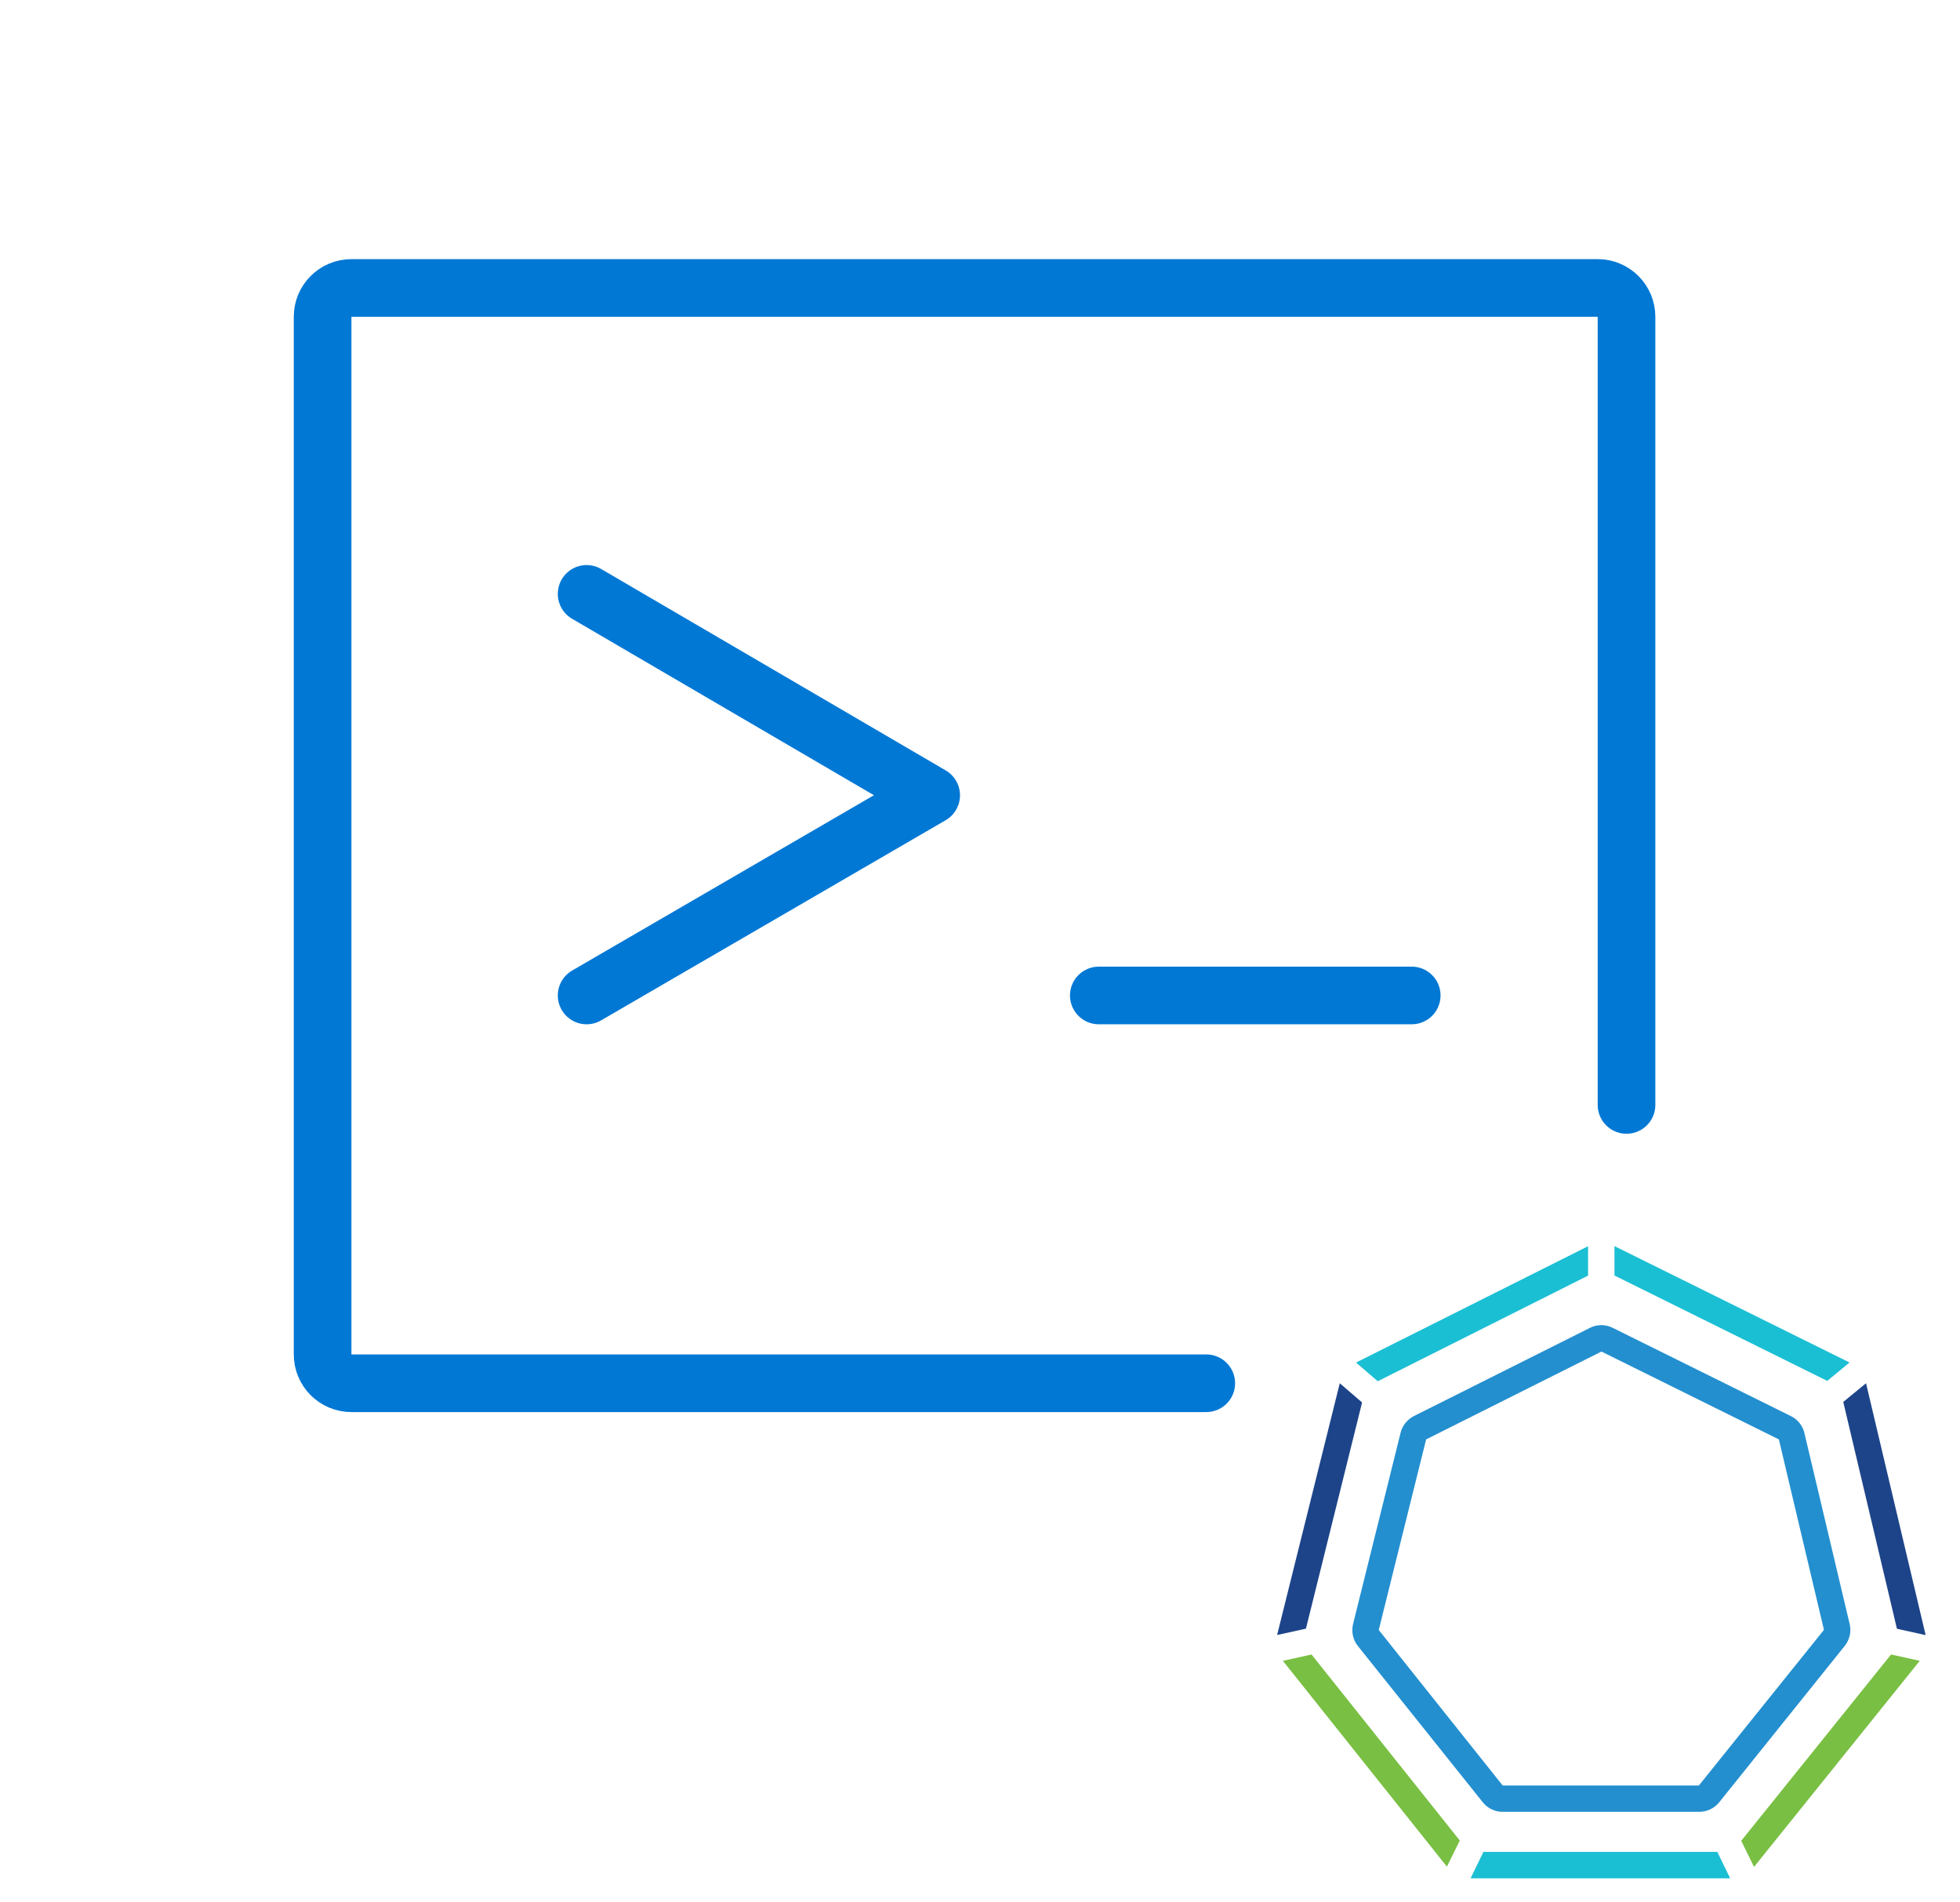 <svg viewBox="0 0 34 33" fill="none" xmlns="http://www.w3.org/2000/svg">
<path d="M20.925 23.995H6.096C5.82 23.995 5.596 23.771 5.596 23.495V5.495C5.596 5.219 5.82 4.995 6.096 4.995H16.905H27.715C27.991 4.995 28.215 5.219 28.215 5.495V14.495V19.167" stroke="#0278D5" stroke-linecap="round"/>
<path d="M10.176 10.302L16.153 13.796L10.176 17.268" stroke="#0278D5" stroke-linecap="round" stroke-linejoin="round"/>
<path d="M19.061 17.268H24.489" stroke="#0278D5" stroke-linecap="round" stroke-linejoin="round"/>
<path d="M29.477 31.429H26.067C26.001 31.43 25.935 31.415 25.875 31.386C25.815 31.358 25.762 31.315 25.721 31.263L23.556 28.554C23.513 28.501 23.484 28.439 23.469 28.372C23.455 28.305 23.456 28.236 23.472 28.17L24.296 24.854C24.311 24.792 24.34 24.733 24.381 24.683C24.421 24.633 24.471 24.592 24.529 24.563L27.581 23.034C27.642 23.003 27.709 22.987 27.778 22.987C27.846 22.987 27.914 23.003 27.976 23.034L31.067 24.565C31.125 24.593 31.177 24.635 31.217 24.686C31.258 24.736 31.287 24.796 31.301 24.859L32.087 28.176C32.102 28.241 32.102 28.308 32.087 28.372C32.072 28.436 32.043 28.497 32.002 28.549L29.822 31.265C29.78 31.317 29.728 31.358 29.668 31.386C29.608 31.415 29.543 31.429 29.477 31.429ZM26.067 30.973H29.47L31.64 28.273L30.858 24.969L27.78 23.445L24.739 24.969L23.917 28.275L26.067 30.973Z" fill="#238FCF"/>
<path d="M31.697 23.954L32.084 23.635L28.006 21.616V22.126L31.697 23.954Z" fill="#1BBFD3"/>
<path d="M22.751 28.7L22.254 28.81L25.099 32.38L25.323 31.927L22.751 28.7Z" fill="#79BF43"/>
<path d="M27.548 22.128V21.618L23.523 23.636L23.9 23.96L27.548 22.128Z" fill="#1BBFD3"/>
<path d="M23.628 24.328L23.241 23.995L22.154 28.362L22.654 28.252L23.628 24.328Z" fill="#1D4489"/>
<path d="M32.906 28.254L33.404 28.364L32.37 23.995L31.975 24.319L32.906 28.254Z" fill="#1D4489"/>
<path d="M32.804 28.7L30.205 31.932L30.427 32.385L33.302 28.81L32.804 28.7Z" fill="#79BF43"/>
<path d="M25.733 32.124L25.51 32.583H30.013L29.79 32.124H25.733Z" fill="#1BBFD3"/>
</svg>
